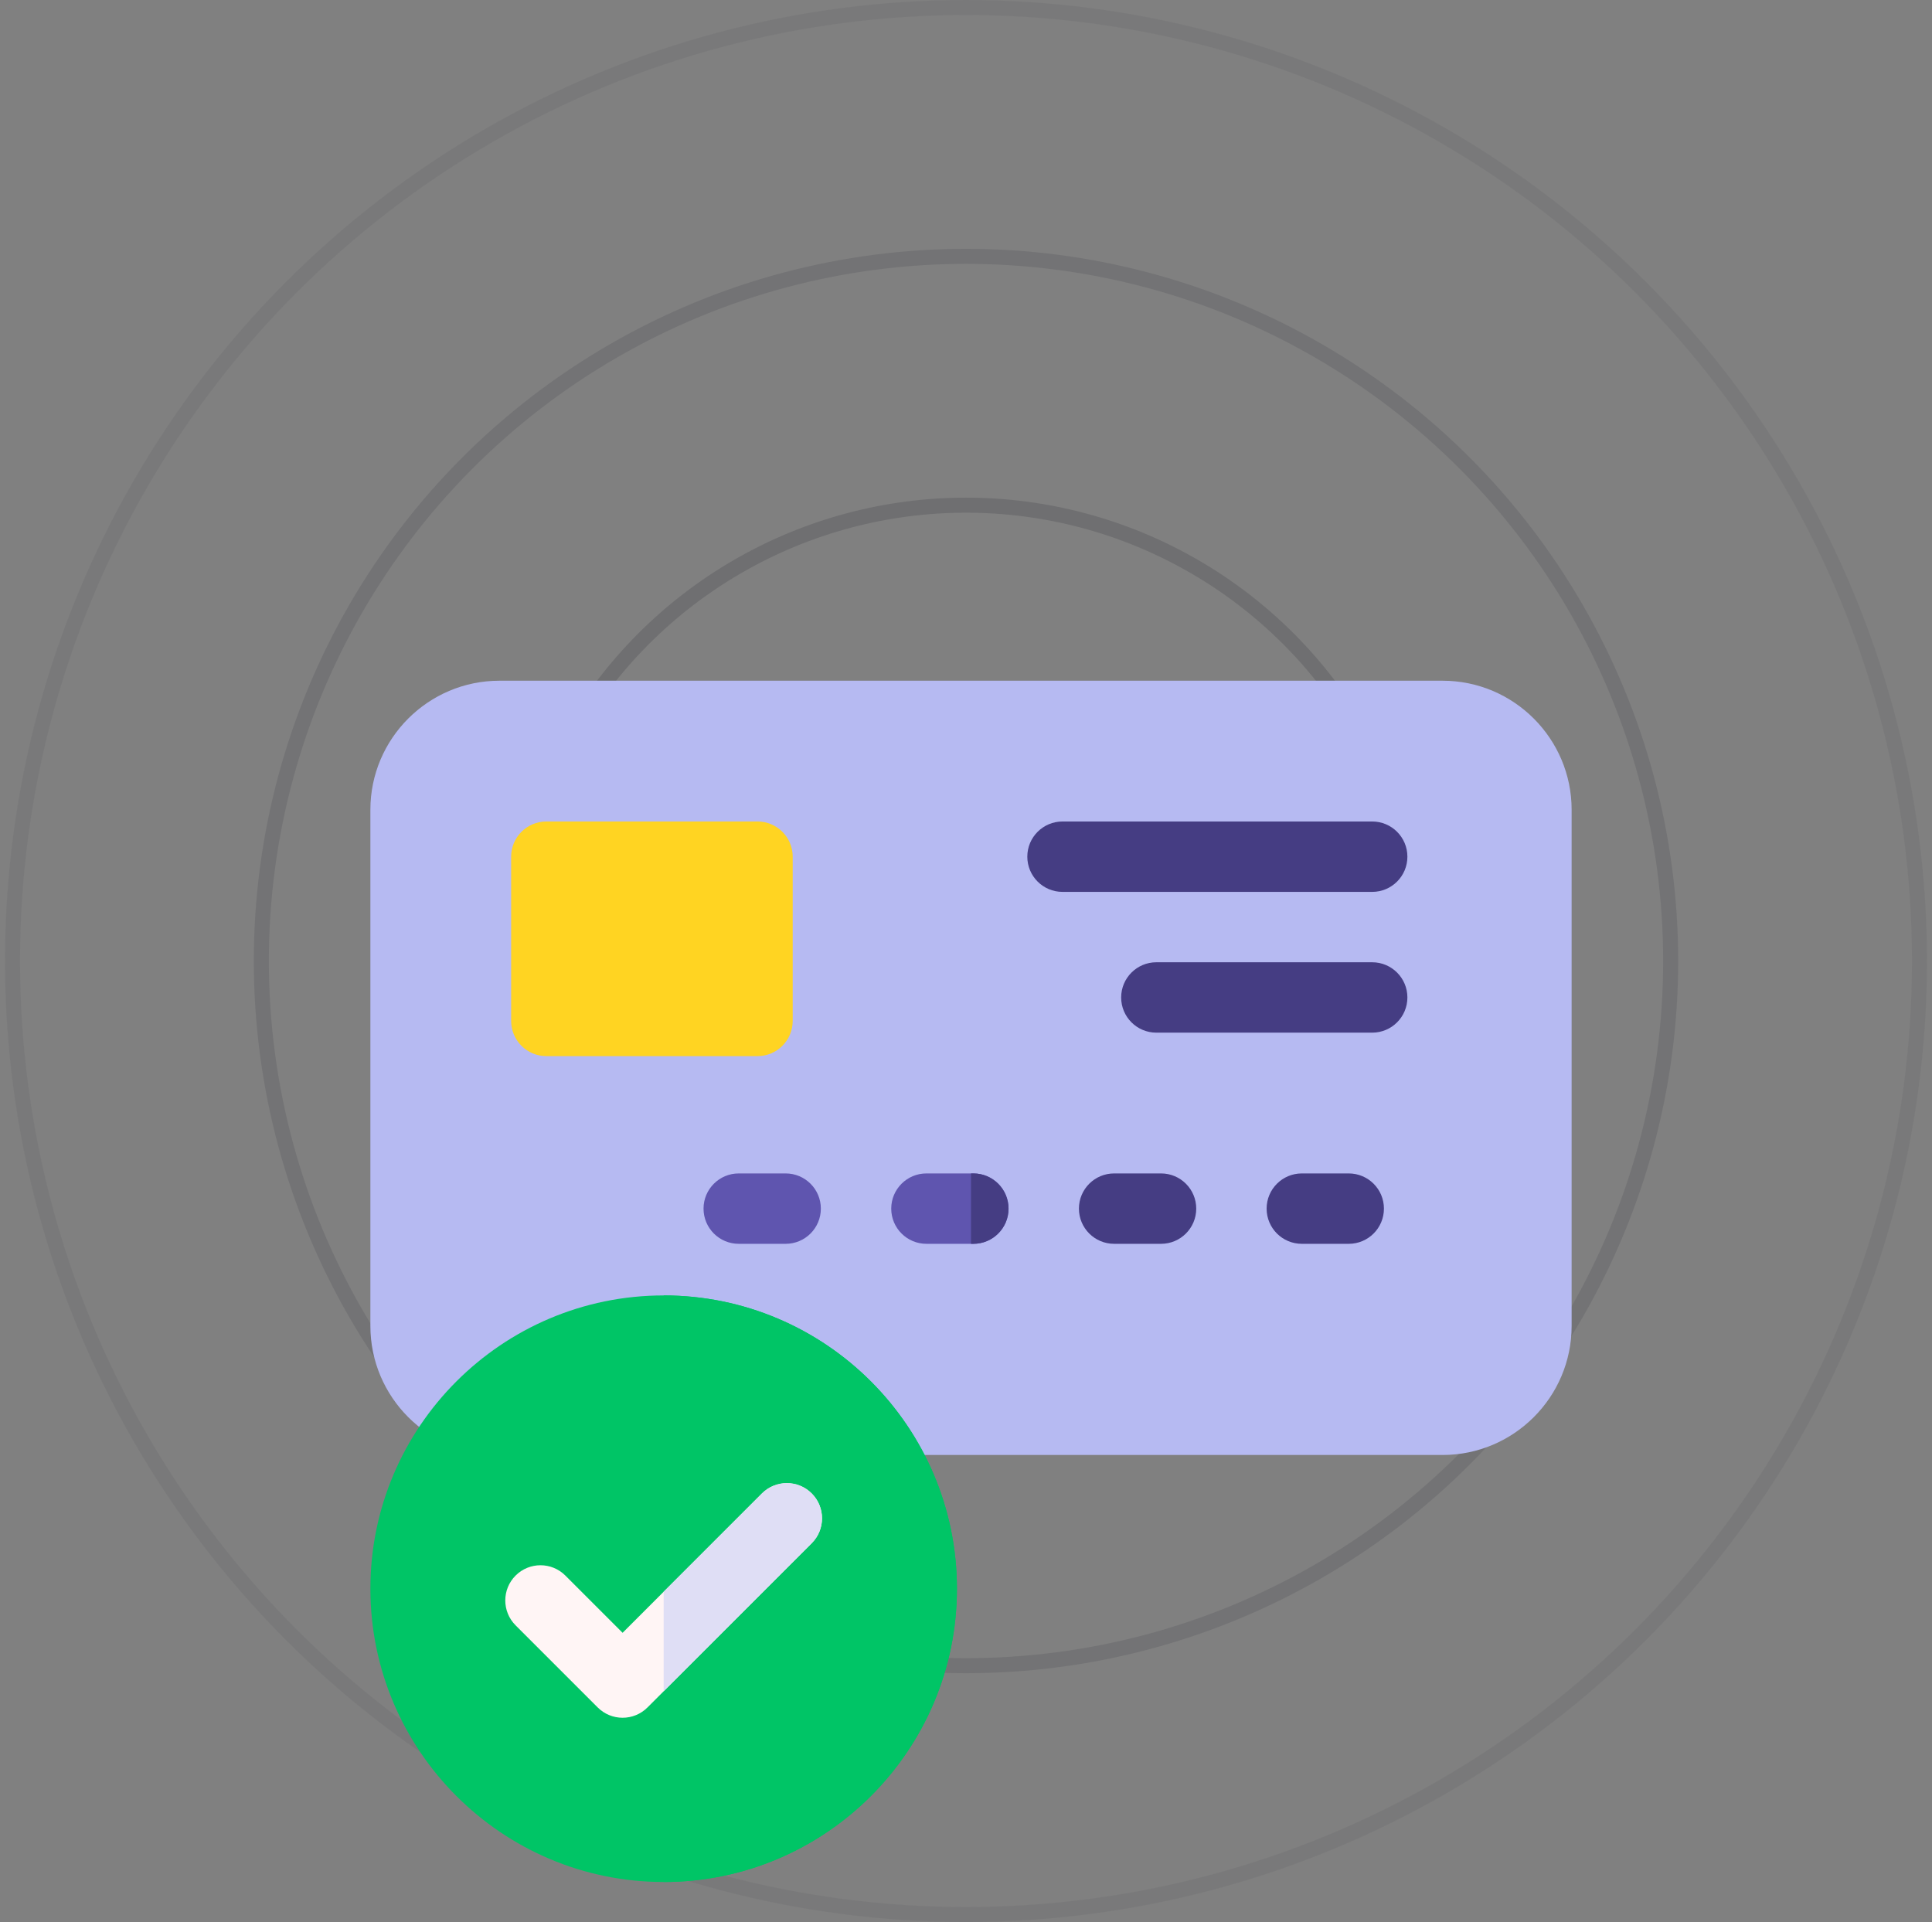 <svg width="193" height="192" viewBox="0 0 193 192" fill="none" xmlns="http://www.w3.org/2000/svg">
<rect x="0" y="0" width="193" height="192" fill="#808080" stroke="none"/>
<circle opacity="0.06" cx="96.5" cy="96" r="95.25" stroke="#171725" stroke-width="1.5"/>
<circle opacity="0.12" cx="96.5" cy="96" r="70.393" stroke="#171725" stroke-width="1.5"/>
<circle opacity="0.16" cx="96.5" cy="96" r="45.536" stroke="#171725" stroke-width="1.5"/>
<g clip-path="url(#clip0_1_8099)">
<path d="M144.109 68H49.891C42.783 68 37 73.783 37 80.891V132.453C37 139.561 42.783 145.344 49.891 145.344H144.109C151.217 145.344 157 139.561 157 132.453V80.891C157 73.783 151.217 68 144.109 68Z" fill="#B6BAF2"/>
<path d="M79.188 101.984V85.578C79.188 83.637 77.613 82.062 75.672 82.062H54.578C52.637 82.062 51.062 83.637 51.062 85.578V101.984C51.062 103.926 52.637 105.5 54.578 105.5H75.672C77.613 105.5 79.188 103.926 79.188 101.984Z" fill="#FFD422"/>
<path d="M140.594 85.578C140.594 83.637 139.02 82.062 137.078 82.062H106.141C104.199 82.062 102.625 83.637 102.625 85.578C102.625 87.52 104.199 89.094 106.141 89.094H137.078C139.02 89.094 140.594 87.52 140.594 85.578Z" fill="#453D83"/>
<path d="M137.078 96.125H115.516C113.574 96.125 112 97.699 112 99.641C112 101.582 113.574 103.156 115.516 103.156H137.078C139.02 103.156 140.594 101.582 140.594 99.641C140.594 97.699 139.02 96.125 137.078 96.125Z" fill="#453D83"/>
<path d="M134.734 117.219H130.047C128.105 117.219 126.531 118.793 126.531 120.734C126.531 122.676 128.105 124.25 130.047 124.25H134.734C136.676 124.25 138.25 122.676 138.25 120.734C138.25 118.793 136.676 117.219 134.734 117.219Z" fill="#453D83"/>
<path d="M115.984 117.219H111.297C109.355 117.219 107.781 118.793 107.781 120.734C107.781 122.676 109.355 124.25 111.297 124.25H115.984C117.926 124.25 119.5 122.676 119.5 120.734C119.5 118.793 117.926 117.219 115.984 117.219Z" fill="#453D83"/>
<path d="M97.234 117.219H92.547C90.605 117.219 89.031 118.793 89.031 120.734C89.031 122.676 90.605 124.25 92.547 124.25H97.234C99.176 124.25 100.75 122.676 100.75 120.734C100.75 118.793 99.176 117.219 97.234 117.219Z" fill="#5F55AF"/>
<path d="M97.234 117.219H97V124.25H97.234C99.176 124.25 100.75 122.676 100.75 120.734C100.75 118.793 99.176 117.219 97.234 117.219Z" fill="#453D83"/>
<path d="M78.484 117.219H73.797C71.855 117.219 70.281 118.793 70.281 120.734C70.281 122.676 71.855 124.25 73.797 124.25H78.484C80.426 124.25 82 122.676 82 120.734C82 118.793 80.426 117.219 78.484 117.219Z" fill="#5F55AF"/>
<path d="M66.297 129.406C50.143 129.406 37 142.549 37 158.703C37 174.857 50.143 188 66.297 188C82.451 188 95.594 174.857 95.594 158.703C95.594 142.549 82.451 129.406 66.297 129.406Z" fill="#00C566"/>
<path d="M66.297 129.406V188C82.451 188 95.594 174.857 95.594 158.703C95.594 142.549 82.451 129.406 66.297 129.406Z" fill="#00C566"/>
<path d="M76.115 149.186L62.195 163.106L56.478 157.389C55.105 156.016 52.879 156.016 51.506 157.389C50.133 158.762 50.133 160.988 51.506 162.361L59.709 170.564C61.082 171.937 63.308 171.937 64.681 170.564L81.088 154.158C82.46 152.785 82.46 150.559 81.088 149.186C79.715 147.813 77.488 147.813 76.115 149.186Z" fill="#FFF5F5"/>
<path d="M81.088 149.186C79.715 147.813 77.489 147.813 76.116 149.186L66.297 159.005V168.949L81.088 154.158C82.46 152.785 82.46 150.559 81.088 149.186Z" fill="#DFDEF5"/>
</g>
<defs>
<clipPath id="clip0_1_8099">
<rect width="120" height="120" fill="white" transform="translate(37 68)"/>
</clipPath>
</defs>
</svg>
